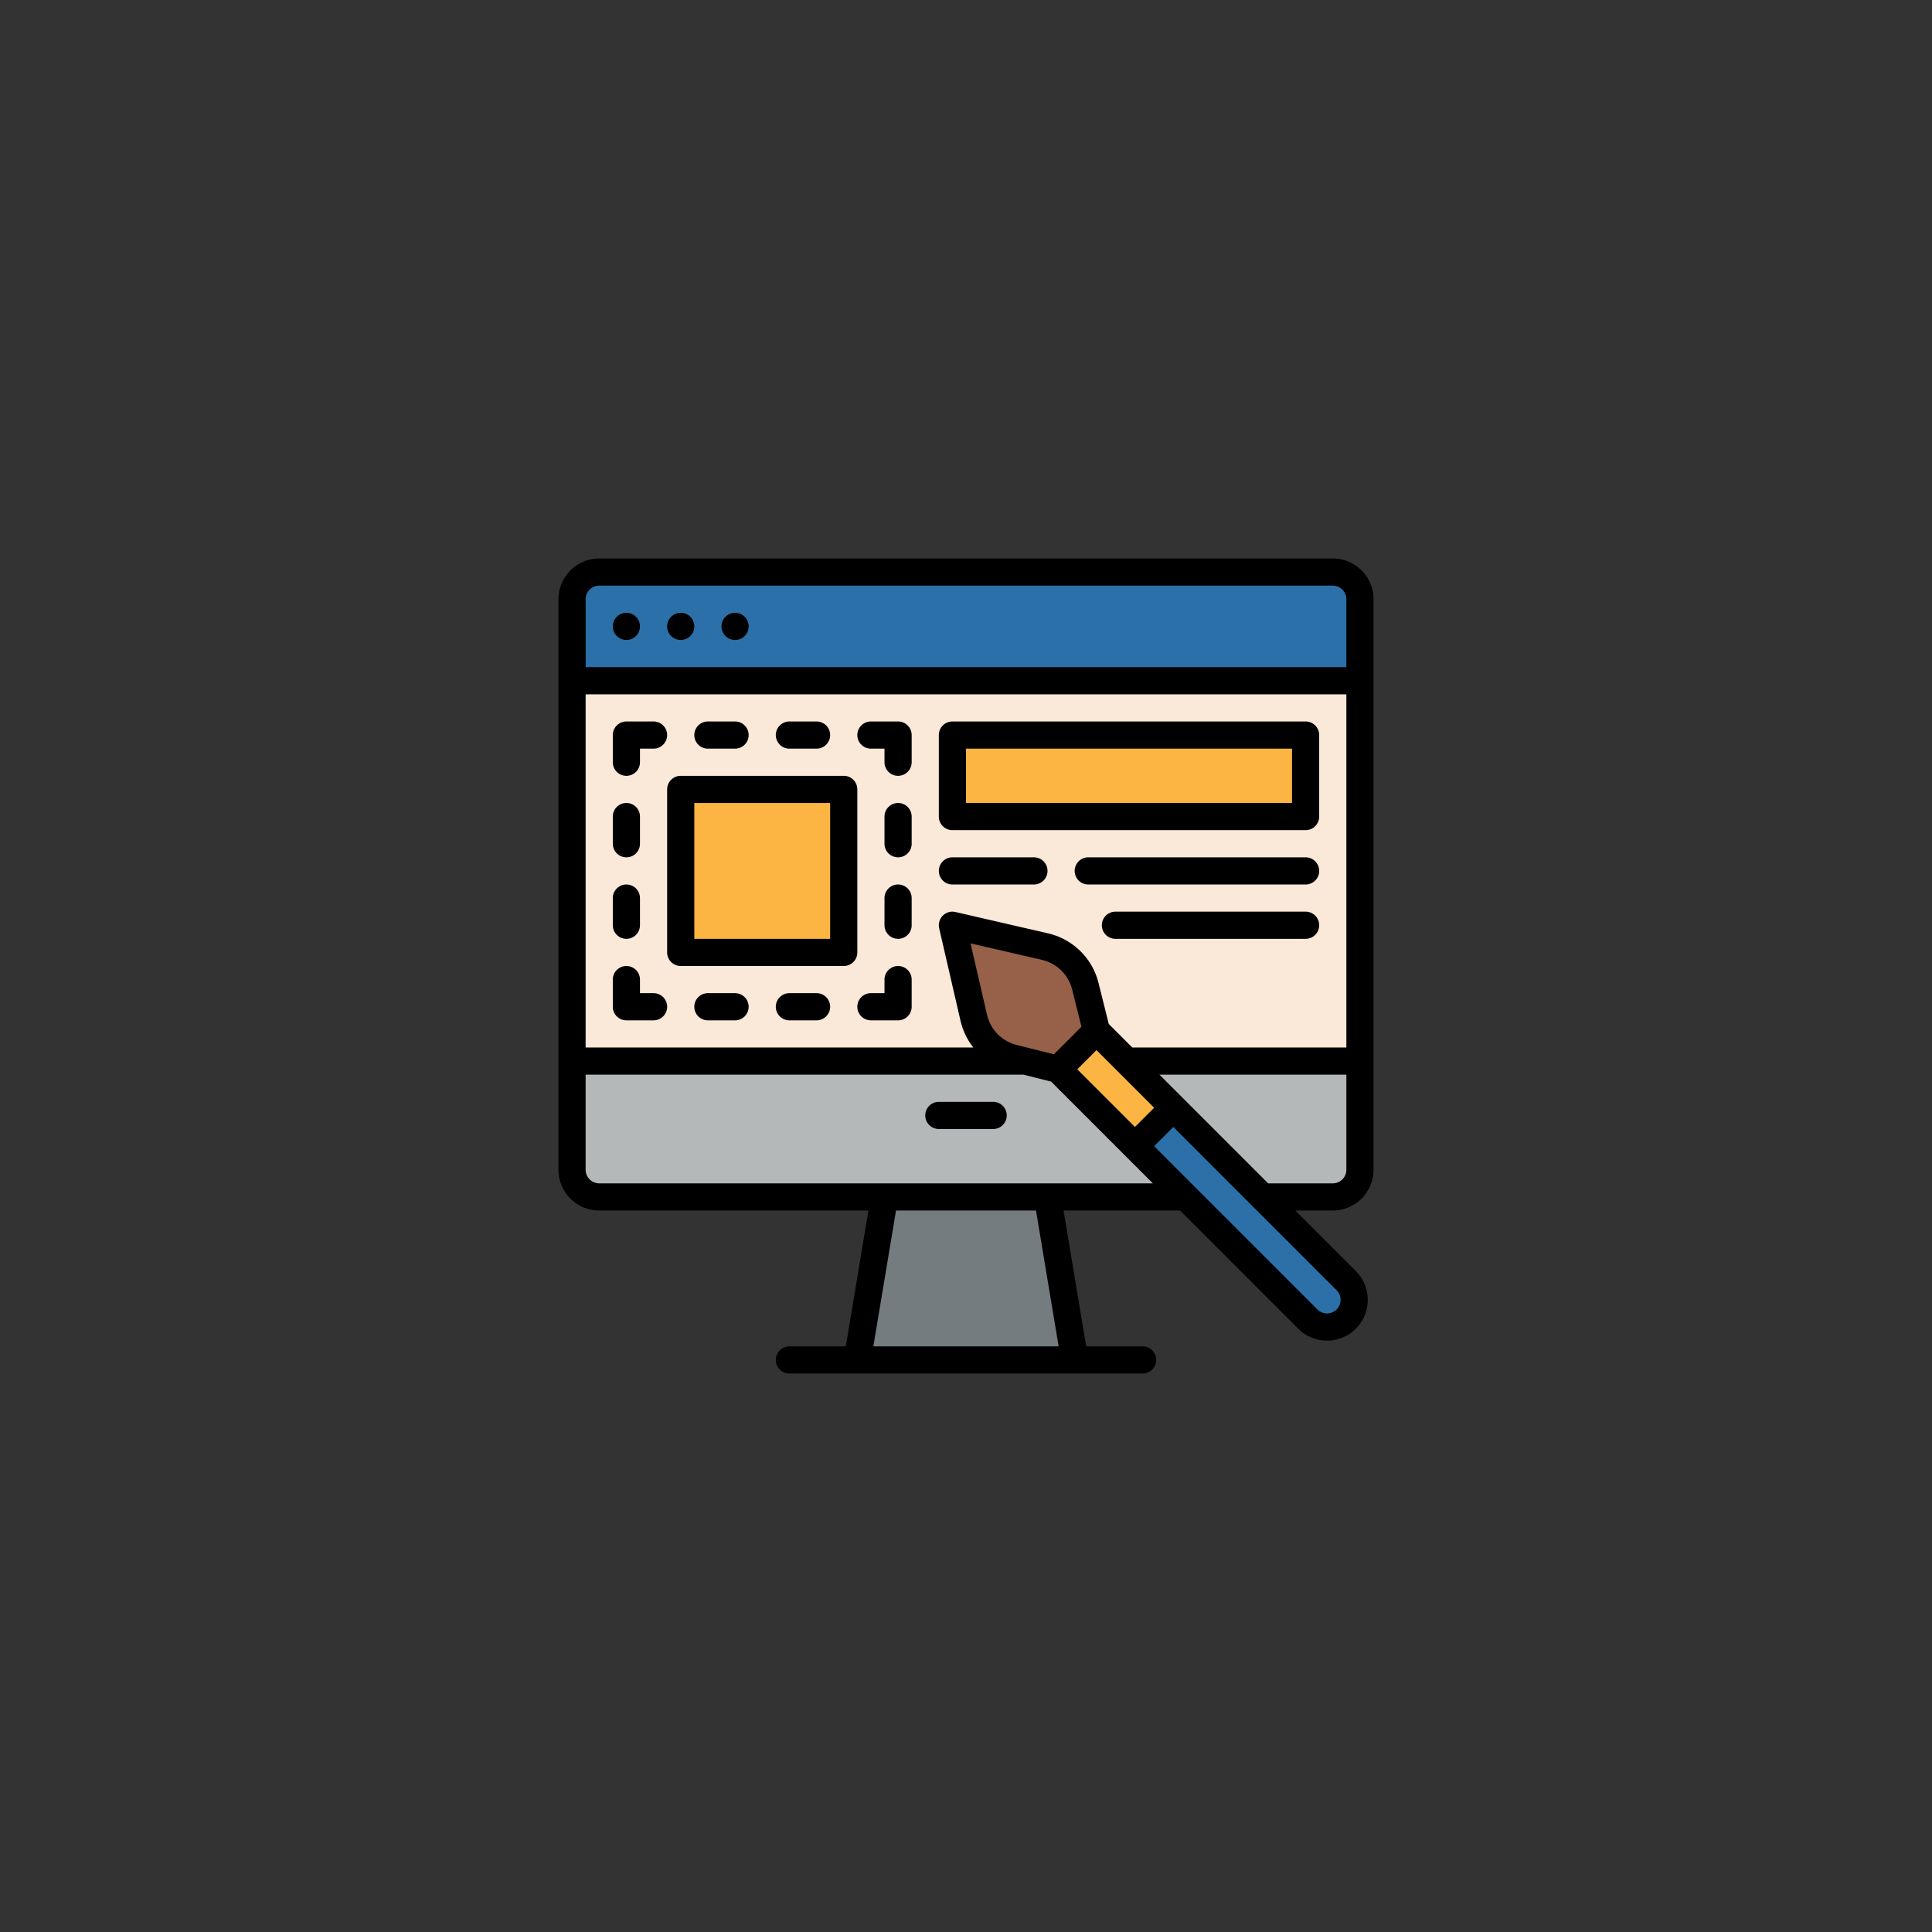 <?xml version="1.0"?>
<svg xmlns="http://www.w3.org/2000/svg" xmlns:xlink="http://www.w3.org/1999/xlink" xmlns:svgjs="http://svgjs.com/svgjs" version="1.1" width="512" height="512" x="0" y="0" viewBox="0 0 512 512" style="enable-background:new 0 0 512 512" xml:space="preserve" class=""><rect x="0" y="0" width="512" height="512" fill="#333333" stroke="none"/><g transform="matrix(0.45,0,0,0.45,140.8,140.8)"><path xmlns="http://www.w3.org/2000/svg" d="m320 488h-128l16-96v-32h96v32z" fill="#757c80" data-original="#757c80" style=""/><rect xmlns="http://www.w3.org/2000/svg" fill="#b5b8b9" height="368" rx="16" width="464" x="24" y="24" data-original="#b5b8b9" style="" class=""/><path xmlns="http://www.w3.org/2000/svg" d="m40 24h432a16 16 0 0 1 16 16v48a0 0 0 0 1 0 0h-464a0 0 0 0 1 0 0v-48a16 16 0 0 1 16-16z" fill="#2b70a8" data-original="#2b70a8" style="" class=""/><path xmlns="http://www.w3.org/2000/svg" d="m24 88h464v224h-464z" fill="#fae8d8" data-original="#fae8d8" style="" class=""/><path xmlns="http://www.w3.org/2000/svg" d="m88 152h96v96h-96z" fill="#fcb442" data-original="#fcb442" style="" class=""/><path xmlns="http://www.w3.org/2000/svg" d="m391.964 290.192h32a0 0 0 0 1 0 0v187.549a16 16 0 0 1 -16 16 16 16 0 0 1 -16-16v-187.549a0 0 0 0 1 0 0z" fill="#2b70a8" transform="matrix(.707 -.707 .707 .707 -157.672 403.278)" data-original="#2b70a8" style="" class=""/><path xmlns="http://www.w3.org/2000/svg" d="m317.396 270.167h32v94.461h-32z" fill="#fcb442" transform="matrix(.707 -.707 .707 .707 -126.784 328.71)" data-original="#fcb442" style="" class=""/><path xmlns="http://www.w3.org/2000/svg" d="m248 120h208v48h-208z" fill="#fcb442" data-original="#fcb442" style="" class=""/><path xmlns="http://www.w3.org/2000/svg" d="m248 232 12.564 54.443a32 32 0 0 0 23.419 23.849l26.242 6.561 22.628-22.628-6.561-26.242a32 32 0 0 0 -23.849-23.419z" fill="#976048" data-original="#976048" style=""/><path xmlns="http://www.w3.org/2000/svg" d="m496 376v-336a24.028 24.028 0 0 0 -24-24h-432a24.028 24.028 0 0 0 -24 24v336a24.028 24.028 0 0 0 24 24h158.556l-13.333 80h-33.223a8 8 0 0 0 0 16h208a8 8 0 0 0 0-16h-33.223l-13.333-80h68.613l69.589 69.589a24 24 0 0 0 33.941 0 24.028 24.028 0 0 0 0-33.941l-35.648-35.648h22.061a24.028 24.028 0 0 0 24-24zm-174.459-59.144 11.313-11.314 33.94 33.94-11.314 11.318zm-13.765-8.862-21.852-5.463a23.893 23.893 0 0 1 -17.565-17.886l-9.686-41.972 41.972 9.686a23.893 23.893 0 0 1 17.886 17.565l5.463 21.852zm32.3-17.855-6.024-24.1a39.825 39.825 0 0 0 -29.812-29.274l-54.44-12.56a8 8 0 0 0 -9.594 9.594l12.564 54.443a40 40 0 0 0 7.545 15.758h-228.315v-208h448v208h-126.061zm-300.076-258.139h432a8.009 8.009 0 0 1 8 8v40h-448v-40a8.009 8.009 0 0 1 8-8zm270.556 448h-109.112l13.333-80h82.446zm-270.556-96a8.009 8.009 0 0 1 -8-8v-56h257.828l16.306 4.076 59.923 59.924zm434.273 74.275a8 8 0 0 1 -11.314 0l-96.165-96.165 11.314-11.31 96.165 96.165a8.01 8.01 0 0 1 0 11.31zm-104.334-138.275h110.061v56a8.009 8.009 0 0 1 -8 8h-38.061z" fill="#000000" data-original="#000000" style="" class=""/><path xmlns="http://www.w3.org/2000/svg" d="m272 336h-32a8 8 0 0 0 0 16h32a8 8 0 0 0 0-16z" fill="#000000" data-original="#000000" style="" class=""/><circle xmlns="http://www.w3.org/2000/svg" cx="56" cy="56" r="8" fill="#000000" data-original="#000000" style="" class=""/><circle xmlns="http://www.w3.org/2000/svg" cx="88" cy="56" r="8" fill="#000000" data-original="#000000" style="" class=""/><circle xmlns="http://www.w3.org/2000/svg" cx="120" cy="56" r="8" fill="#000000" data-original="#000000" style="" class=""/><path xmlns="http://www.w3.org/2000/svg" d="m104 128h16a8 8 0 0 0 0-16h-16a8 8 0 0 0 0 16z" fill="#000000" data-original="#000000" style="" class=""/><path xmlns="http://www.w3.org/2000/svg" d="m152 128h16a8 8 0 0 0 0-16h-16a8 8 0 0 0 0 16z" fill="#000000" data-original="#000000" style="" class=""/><path xmlns="http://www.w3.org/2000/svg" d="m72 272h-8v-8a8 8 0 0 0 -16 0v16a8 8 0 0 0 8 8h16a8 8 0 0 0 0-16z" fill="#000000" data-original="#000000" style="" class=""/><path xmlns="http://www.w3.org/2000/svg" d="m120 272h-16a8 8 0 0 0 0 16h16a8 8 0 0 0 0-16z" fill="#000000" data-original="#000000" style="" class=""/><path xmlns="http://www.w3.org/2000/svg" d="m168 272h-16a8 8 0 0 0 0 16h16a8 8 0 0 0 0-16z" fill="#000000" data-original="#000000" style="" class=""/><path xmlns="http://www.w3.org/2000/svg" d="m216 112h-16a8 8 0 0 0 0 16h8v8a8 8 0 0 0 16 0v-16a8 8 0 0 0 -8-8z" fill="#000000" data-original="#000000" style="" class=""/><path xmlns="http://www.w3.org/2000/svg" d="m216 160a8 8 0 0 0 -8 8v16a8 8 0 0 0 16 0v-16a8 8 0 0 0 -8-8z" fill="#000000" data-original="#000000" style="" class=""/><path xmlns="http://www.w3.org/2000/svg" d="m216 208a8 8 0 0 0 -8 8v16a8 8 0 0 0 16 0v-16a8 8 0 0 0 -8-8z" fill="#000000" data-original="#000000" style="" class=""/><path xmlns="http://www.w3.org/2000/svg" d="m216 256a8 8 0 0 0 -8 8v8h-8a8 8 0 0 0 0 16h16a8 8 0 0 0 8-8v-16a8 8 0 0 0 -8-8z" fill="#000000" data-original="#000000" style="" class=""/><path xmlns="http://www.w3.org/2000/svg" d="m56 144a8 8 0 0 0 8-8v-8h8a8 8 0 0 0 0-16h-16a8 8 0 0 0 -8 8v16a8 8 0 0 0 8 8z" fill="#000000" data-original="#000000" style="" class=""/><path xmlns="http://www.w3.org/2000/svg" d="m56 192a8 8 0 0 0 8-8v-16a8 8 0 0 0 -16 0v16a8 8 0 0 0 8 8z" fill="#000000" data-original="#000000" style="" class=""/><path xmlns="http://www.w3.org/2000/svg" d="m56 240a8 8 0 0 0 8-8v-16a8 8 0 0 0 -16 0v16a8 8 0 0 0 8 8z" fill="#000000" data-original="#000000" style="" class=""/><path xmlns="http://www.w3.org/2000/svg" d="m296 192h-48a8 8 0 0 0 0 16h48a8 8 0 0 0 0-16z" fill="#000000" data-original="#000000" style="" class=""/><path xmlns="http://www.w3.org/2000/svg" d="m456 192h-128a8 8 0 0 0 0 16h128a8 8 0 0 0 0-16z" fill="#000000" data-original="#000000" style="" class=""/><path xmlns="http://www.w3.org/2000/svg" d="m456 224h-112a8 8 0 0 0 0 16h112a8 8 0 0 0 0-16z" fill="#000000" data-original="#000000" style="" class=""/><path xmlns="http://www.w3.org/2000/svg" d="m456 112h-208a8 8 0 0 0 -8 8v48a8 8 0 0 0 8 8h208a8 8 0 0 0 8-8v-48a8 8 0 0 0 -8-8zm-8 48h-192v-32h192z" fill="#000000" data-original="#000000" style="" class=""/><path xmlns="http://www.w3.org/2000/svg" d="m192 152a8 8 0 0 0 -8-8h-96a8 8 0 0 0 -8 8v96a8 8 0 0 0 8 8h96a8 8 0 0 0 8-8zm-16 88h-80v-80h80z" fill="#000000" data-original="#000000" style="" class=""/></g></svg>
